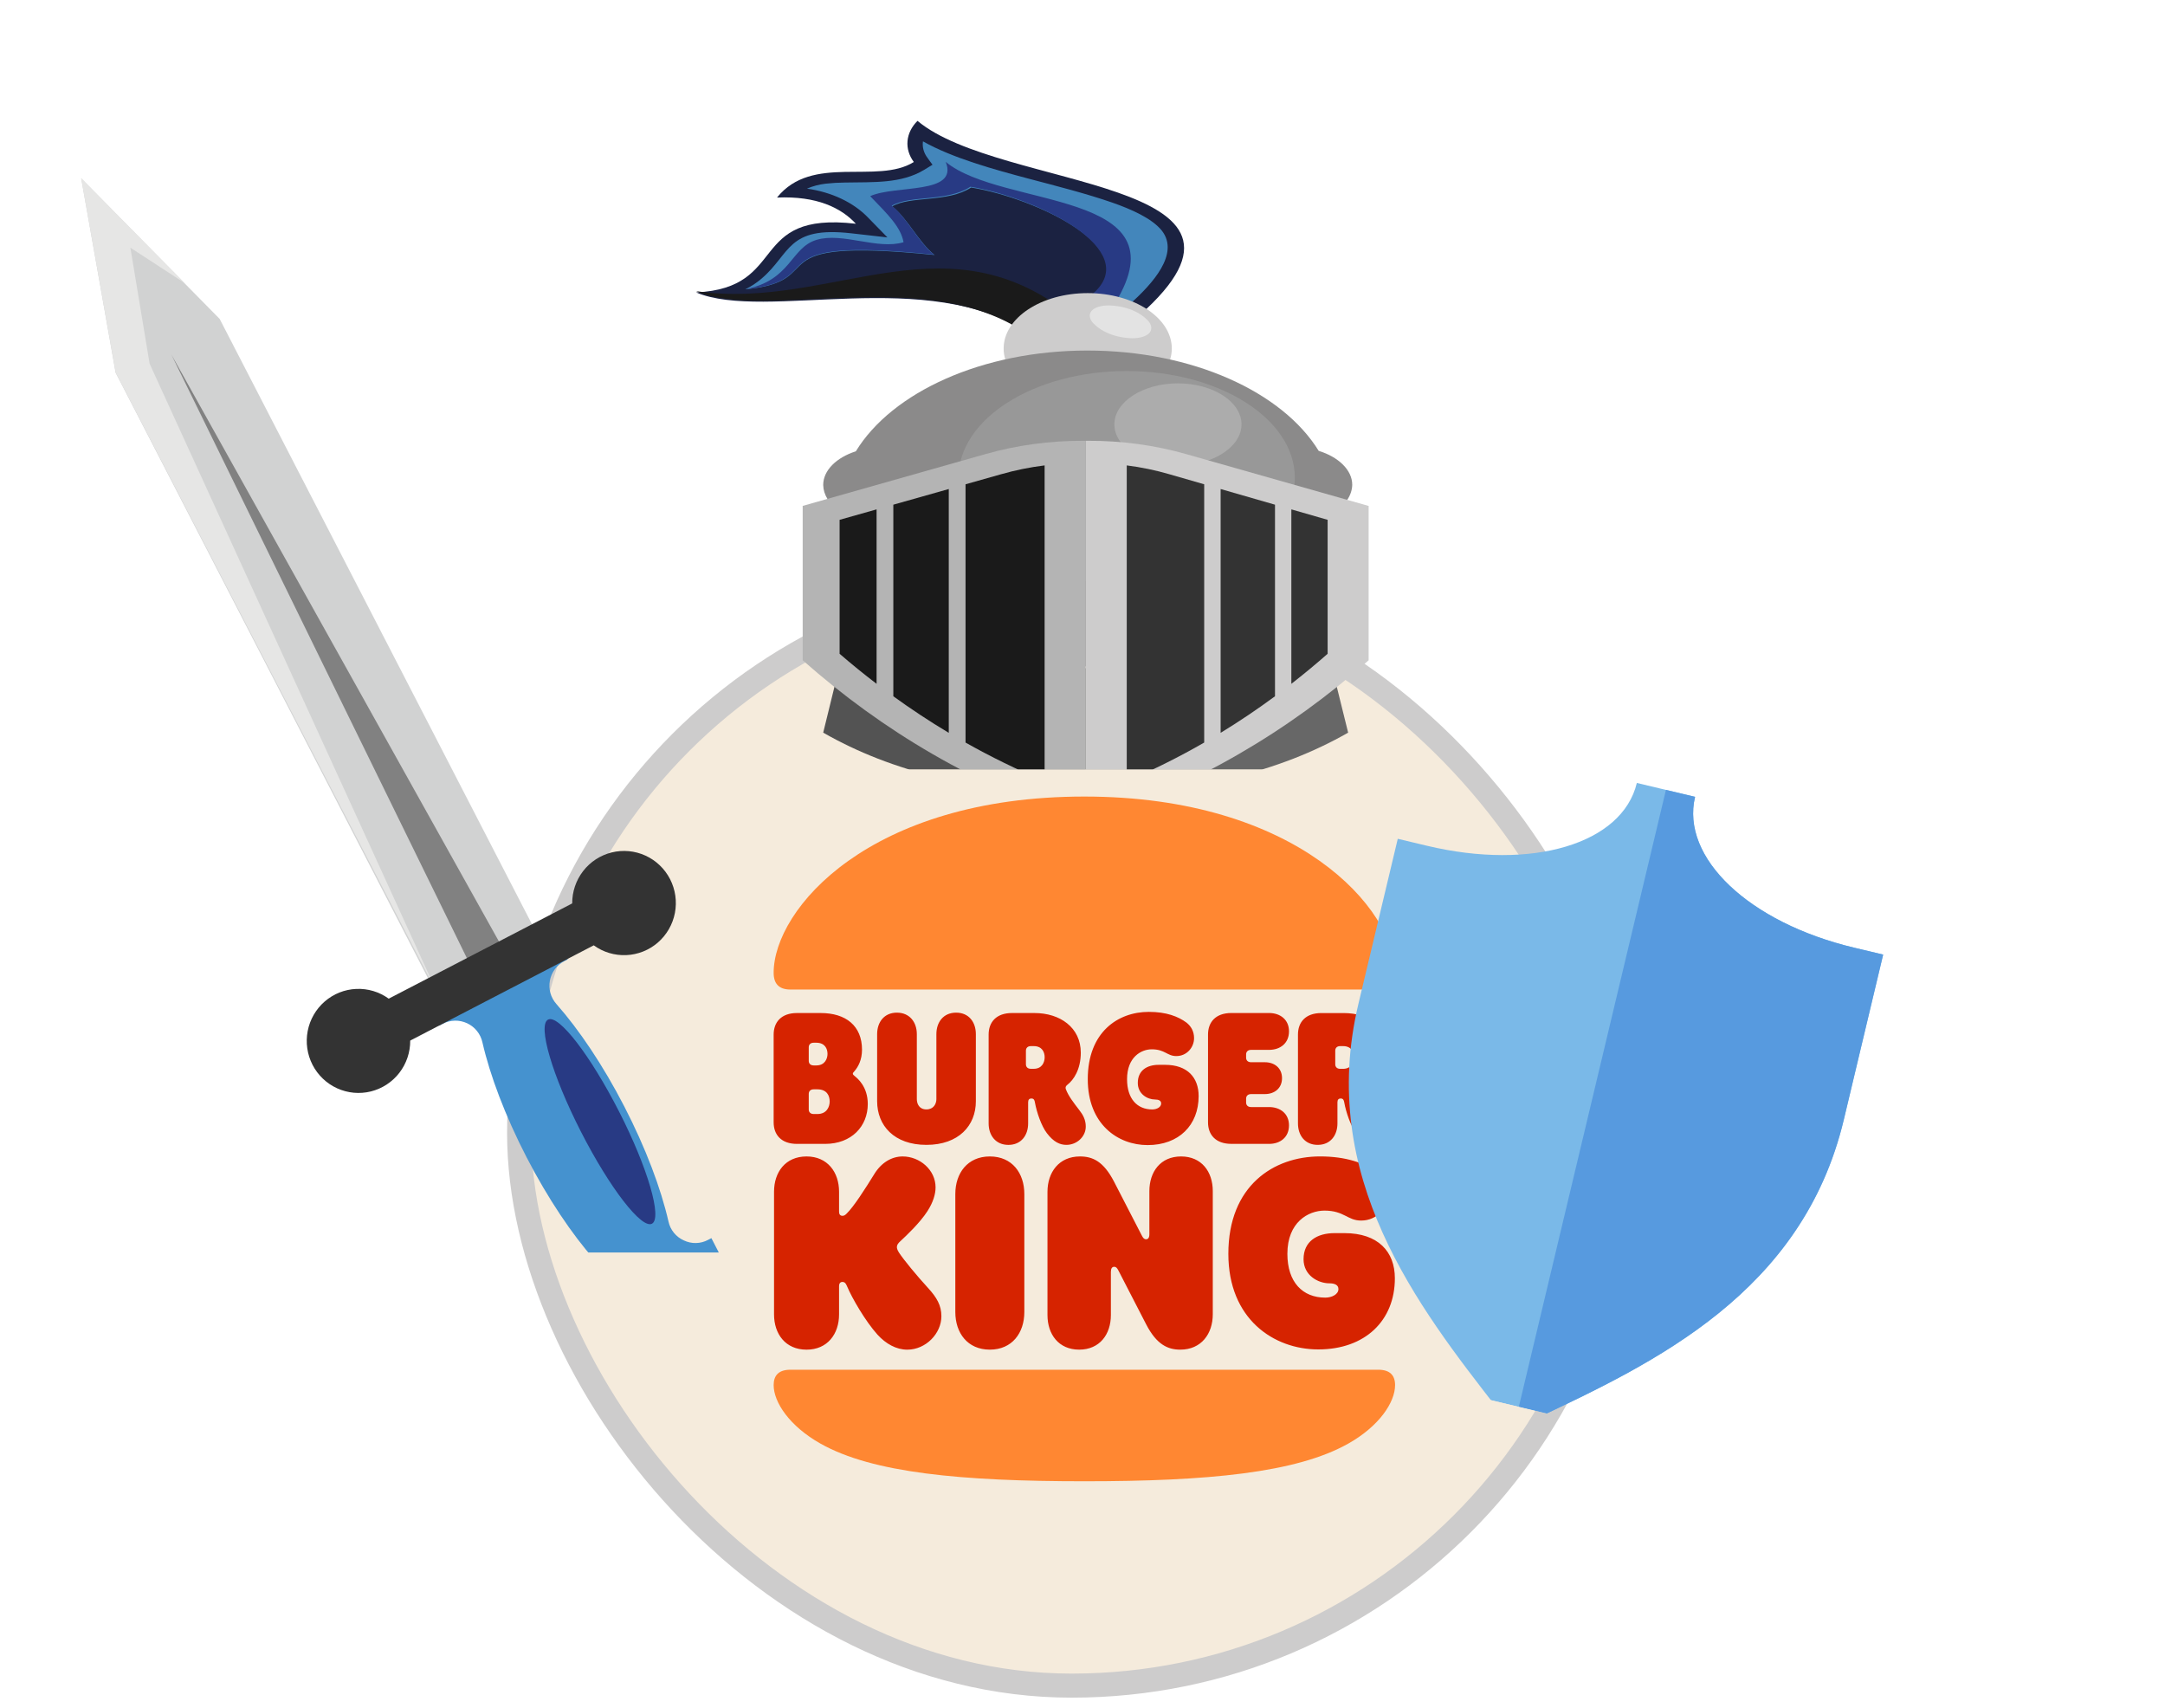 <svg width="90" height="71" viewBox="0 0 90 71" fill="none" xmlns="http://www.w3.org/2000/svg">
<rect x="21.58" y="24.128" width="45.934" height="45.934" rx="22.967" fill="#F5EBDC"/>
<rect x="21.58" y="24.128" width="45.934" height="45.934" rx="22.967" stroke="#CDCCCC"/>
<g clip-path="url(#clip0_508_4810)">
<path d="M45 63.149C38.822 63.149 35.405 62.64 33.181 61.381C31.545 60.456 30.527 59.063 30.527 57.749V40.317C30.527 38.361 31.961 36.123 34.252 34.488C36.156 33.135 39.573 31.527 45 31.527C54.448 31.527 59.473 36.632 59.473 40.317V57.736C59.473 59.062 58.455 60.456 56.806 61.38C54.595 62.64 51.178 63.149 45 63.149Z" fill="#F5EBDC"/>
<path d="M56.045 60.004C53.89 61.22 50.192 61.568 45.077 61.568C39.962 61.568 36.265 61.22 34.11 60.004C32.816 59.275 32.161 58.282 32.161 57.57C32.161 57.164 32.377 56.932 32.857 56.932H57.297C57.778 56.932 57.994 57.164 57.994 57.57C57.994 58.282 57.339 59.275 56.046 60.004H56.045ZM57.297 41.129H32.857C32.376 41.129 32.161 40.881 32.161 40.434C32.161 37.785 36.149 33.108 45.077 33.108C53.924 33.108 57.994 37.785 57.994 40.434C57.994 40.881 57.778 41.129 57.297 41.129Z" fill="#FF8732"/>
<path d="M37.367 52.057C37.292 51.941 37.284 51.866 37.284 51.834C37.284 51.742 37.334 51.676 37.433 51.585C37.666 51.37 38.238 50.832 38.553 50.343C38.793 49.971 38.892 49.632 38.892 49.35C38.892 48.63 38.238 48.067 37.524 48.067C37.068 48.067 36.637 48.324 36.347 48.796C35.958 49.425 35.493 50.153 35.195 50.443C35.12 50.518 35.079 50.534 35.021 50.534C34.922 50.534 34.88 50.468 34.88 50.36V49.533C34.88 48.722 34.4 48.067 33.529 48.067C32.65 48.067 32.177 48.721 32.177 49.533V54.632C32.177 55.443 32.65 56.098 33.529 56.098C34.4 56.098 34.88 55.444 34.88 54.632V53.457C34.88 53.357 34.922 53.283 35.021 53.283C35.154 53.283 35.187 53.416 35.221 53.482C35.411 53.937 35.966 54.905 36.48 55.477C36.829 55.858 37.26 56.098 37.716 56.098C38.487 56.098 39.134 55.427 39.134 54.707C39.134 54.26 38.943 53.929 38.578 53.532C38.114 53.026 37.566 52.363 37.367 52.057V52.057ZM47.706 47.595C49.007 47.595 49.828 46.767 49.828 45.558C49.828 44.789 49.363 44.259 48.435 44.259H48.17C47.681 44.259 47.299 44.491 47.299 45.012C47.299 45.476 47.706 45.7 48.013 45.7C48.17 45.7 48.27 45.749 48.27 45.865C48.27 46.014 48.096 46.113 47.897 46.113C47.275 46.113 46.852 45.674 46.852 44.855C46.852 43.944 47.433 43.614 47.88 43.614C48.427 43.614 48.519 43.895 48.9 43.895C49.339 43.895 49.638 43.531 49.638 43.15C49.638 42.869 49.513 42.654 49.323 42.504C48.975 42.248 48.486 42.058 47.756 42.058C46.471 42.058 45.219 42.902 45.219 44.855C45.218 46.726 46.47 47.595 47.706 47.595ZM33.13 47.545H34.3C35.403 47.545 36.074 46.809 36.074 45.889C36.074 45.153 35.634 44.813 35.535 44.731C35.494 44.697 35.453 44.664 35.453 44.631C35.453 44.59 35.477 44.573 35.519 44.524C35.676 44.342 35.834 44.052 35.834 43.63C35.834 42.637 35.162 42.106 34.117 42.106H33.131C32.476 42.106 32.161 42.488 32.161 43.001V46.651C32.161 47.164 32.476 47.545 33.13 47.545ZM33.62 43.531C33.62 43.423 33.687 43.34 33.827 43.34H33.935C34.291 43.34 34.4 43.588 34.4 43.804C34.4 44.002 34.292 44.284 33.935 44.284H33.828C33.687 44.284 33.62 44.201 33.62 44.093L33.62 43.531ZM33.62 45.468C33.62 45.36 33.687 45.277 33.827 45.277H33.977C34.375 45.277 34.49 45.542 34.49 45.782C34.49 45.998 34.374 46.304 33.977 46.304H33.828C33.687 46.304 33.62 46.221 33.62 46.113V45.468ZM54.778 47.586C55.308 47.586 55.598 47.189 55.598 46.692V45.815C55.598 45.707 55.648 45.658 55.731 45.658C55.83 45.658 55.863 45.716 55.88 45.815C55.955 46.237 56.153 46.808 56.377 47.098C56.659 47.471 56.924 47.587 57.19 47.587C57.62 47.587 57.994 47.247 57.994 46.825C57.994 46.544 57.878 46.336 57.728 46.146C57.446 45.791 57.273 45.559 57.165 45.269C57.14 45.203 57.157 45.145 57.231 45.087C57.489 44.888 57.787 44.449 57.787 43.754C57.787 42.703 56.916 42.107 55.863 42.107H54.927C54.272 42.107 53.957 42.487 53.957 43.001V46.693C53.957 47.19 54.247 47.586 54.778 47.586L54.778 47.586ZM55.507 43.672C55.507 43.564 55.573 43.481 55.714 43.481H55.83C56.179 43.481 56.286 43.729 56.286 43.944C56.286 44.152 56.179 44.425 55.83 44.425H55.714C55.573 44.425 55.507 44.342 55.507 44.234V43.671V43.672ZM41.148 48.067C40.219 48.067 39.713 48.762 39.713 49.631V54.532C39.713 55.402 40.219 56.097 41.148 56.097C42.076 56.097 42.582 55.401 42.582 54.532V49.631C42.582 48.762 42.077 48.067 41.148 48.067ZM55.888 51.254H55.482C54.752 51.254 54.189 51.593 54.189 52.338C54.189 53.017 54.802 53.34 55.258 53.34C55.482 53.34 55.639 53.406 55.639 53.58C55.639 53.795 55.374 53.935 55.092 53.935C54.155 53.935 53.517 53.298 53.517 52.114C53.517 50.798 54.388 50.318 55.059 50.318C55.88 50.318 56.012 50.732 56.584 50.732C57.247 50.732 57.695 50.194 57.695 49.648C57.695 49.242 57.513 48.927 57.223 48.712C56.717 48.339 55.954 48.066 54.876 48.066C52.945 48.066 51.063 49.283 51.063 52.114C51.063 54.821 52.944 56.088 54.802 56.088C56.75 56.088 57.985 54.887 57.985 53.132C57.986 52.024 57.29 51.254 55.888 51.254ZM52.754 47.545C53.219 47.545 53.584 47.272 53.584 46.775C53.584 46.287 53.219 46.014 52.755 46.014H52.008C51.868 46.014 51.801 45.931 51.801 45.823V45.666C51.801 45.558 51.868 45.475 52.009 45.475H52.581C52.979 45.475 53.294 45.235 53.294 44.813C53.294 44.391 52.979 44.151 52.581 44.151H52.008C51.868 44.151 51.801 44.068 51.801 43.96V43.828C51.801 43.72 51.868 43.637 52.009 43.637H52.755C53.219 43.637 53.584 43.364 53.584 42.867C53.584 42.379 53.219 42.105 52.755 42.105H51.188C50.533 42.105 50.218 42.486 50.218 43V46.65C50.218 47.163 50.533 47.544 51.188 47.544H52.755V47.545H52.754M38.511 47.586C39.854 47.586 40.567 46.783 40.567 45.774V42.984C40.567 42.487 40.278 42.09 39.747 42.09C39.216 42.09 38.926 42.487 38.926 42.984V45.682C38.926 45.881 38.81 46.112 38.511 46.112C38.213 46.112 38.113 45.881 38.113 45.682V42.984C38.113 42.487 37.815 42.09 37.284 42.09C36.753 42.09 36.463 42.487 36.463 42.984V45.773C36.464 46.783 37.169 47.586 38.511 47.586L38.511 47.586ZM44.331 47.586C44.763 47.586 45.136 47.247 45.136 46.825C45.136 46.543 45.02 46.336 44.871 46.146C44.63 45.831 44.415 45.558 44.307 45.269C44.282 45.202 44.299 45.144 44.374 45.086C44.631 44.888 44.929 44.449 44.929 43.754C44.929 42.702 44.058 42.106 43.005 42.106H42.068C41.413 42.106 41.098 42.487 41.098 43.001V46.693C41.098 47.189 41.389 47.587 41.919 47.587C42.45 47.587 42.74 47.189 42.74 46.693V45.816C42.74 45.708 42.79 45.658 42.873 45.658C42.972 45.658 43.005 45.716 43.021 45.816C43.096 46.237 43.295 46.809 43.519 47.099C43.801 47.471 44.066 47.586 44.331 47.586ZM42.972 44.424H42.855C42.714 44.424 42.648 44.342 42.648 44.234V43.671C42.648 43.564 42.715 43.481 42.855 43.481H42.971C43.32 43.481 43.427 43.729 43.427 43.944C43.427 44.151 43.32 44.424 42.971 44.424H42.972ZM49.098 48.067C48.244 48.067 47.78 48.704 47.78 49.507V51.295C47.78 51.444 47.73 51.51 47.639 51.51C47.573 51.51 47.523 51.469 47.465 51.353L46.313 49.118C45.873 48.266 45.417 48.067 44.895 48.067C44.025 48.067 43.544 48.721 43.544 49.541V54.657C43.544 55.46 44.008 56.097 44.862 56.097C45.716 56.097 46.18 55.46 46.18 54.657V52.869C46.18 52.72 46.23 52.653 46.321 52.653C46.387 52.653 46.437 52.695 46.495 52.811L47.647 55.046C48.087 55.899 48.559 56.097 49.065 56.097C49.936 56.097 50.416 55.443 50.416 54.624V49.507C50.416 48.704 49.952 48.067 49.098 48.067V48.067Z" fill="#D62300"/>
</g>
<g clip-path="url(#clip1_508_4810)">
<g filter="url(#filter0_d_508_4810)">
<path d="M66.918 55.402L66.304 54.617C62.939 50.298 58.752 44.925 60.47 37.725L62.106 30.864L63.317 31.153C67.689 32.196 71.44 31.073 72.044 28.543L74.465 29.12C73.861 31.651 76.703 34.346 81.074 35.389L82.284 35.677L80.648 42.538C78.93 49.738 72.769 52.643 67.818 54.977L66.918 55.402Z" fill="#7AB9E8"/>
</g>
<g filter="url(#filter1_d_508_4810)">
<path d="M81.074 35.389C76.703 34.346 73.861 31.651 74.465 29.12L73.254 28.832L66.917 55.4L66.918 55.402L67.819 54.977C72.769 52.643 78.93 49.738 80.648 42.538L82.284 35.677L81.074 35.389Z" fill="#579ADF"/>
</g>
</g>
<g clip-path="url(#clip2_508_4810)">
<g filter="url(#filter2_d_508_4810)">
<path fill-rule="evenodd" clip-rule="evenodd" d="M35.148 22.674C34.837 23.935 34.528 25.194 34.221 26.452C37.056 28.075 40.635 28.981 45.132 28.982V23.779L35.148 22.674Z" fill="#535353"/>
<path fill-rule="evenodd" clip-rule="evenodd" d="M55.107 22.674C55.422 23.935 55.734 25.194 56.043 26.452C53.202 28.075 49.63 28.981 45.132 28.982V23.779L55.107 22.674Z" fill="#676767"/>
<path fill-rule="evenodd" clip-rule="evenodd" d="M47.363 9.11C53.84 3.382 41.593 3.925 38.141 1.023C37.898 1.265 37.753 1.557 37.726 1.861C37.699 2.165 37.79 2.469 37.988 2.734C36.456 3.686 33.762 2.387 32.301 4.211C33.956 4.14 34.964 4.636 35.579 5.3C31.04 4.774 32.816 7.973 28.936 8.154C31.826 9.378 38.615 7.028 42.812 9.888C44.707 9.835 45.469 9.168 47.363 9.11Z" fill="#1B2241"/>
<path fill-rule="evenodd" clip-rule="evenodd" d="M28.938 8.101C31.799 9.365 38.538 6.956 42.704 9.888C43.479 9.855 44.242 9.721 44.961 9.491C39.512 4.678 34.676 8.951 28.936 8.101H28.938Z" fill="#1A1A1A"/>
<path fill-rule="evenodd" clip-rule="evenodd" d="M46.985 8.624C46.237 8.682 45.504 8.817 44.805 9.023L44.755 9.036C44.999 8.763 45.239 8.491 45.475 8.218C47.619 6.395 43.108 4.238 40.372 3.795C39.386 4.432 37.868 4.13 37.091 4.577C37.761 5.119 38.177 6.056 38.85 6.598C31.169 5.821 34.668 7.67 30.982 8.028C31.23 7.903 31.455 7.754 31.652 7.586C32.886 6.537 32.703 5.392 35.394 5.698L36.891 5.868C36.627 5.595 36.36 5.322 36.091 5.049C35.485 4.416 34.572 3.983 33.545 3.841C33.785 3.736 34.051 3.666 34.326 3.634C34.589 3.605 34.854 3.589 35.12 3.587C36.317 3.565 37.459 3.636 38.411 3.063L38.765 2.847C38.695 2.753 38.623 2.659 38.56 2.566C38.4 2.356 38.334 2.115 38.368 1.875C39.602 2.572 41.31 3.04 42.772 3.429C43.93 3.735 45.146 4.042 46.245 4.423C47.02 4.695 47.89 5.073 48.302 5.591C49.048 6.555 47.894 7.809 46.985 8.624Z" fill="#4386BB"/>
<path fill-rule="evenodd" clip-rule="evenodd" d="M45.906 8.751C45.517 8.827 45.133 8.918 44.756 9.023L44.707 9.036C44.95 8.761 45.189 8.487 45.425 8.213C47.56 6.378 43.065 4.207 40.339 3.762C39.357 4.403 37.844 4.099 37.069 4.549C37.738 5.094 38.152 6.037 38.822 6.583C31.168 5.8 34.655 7.661 30.982 8.022C32.894 7.647 32.859 6.295 33.946 5.969C35.032 5.644 36.467 6.393 37.561 6.068C37.447 5.441 36.928 4.931 36.174 4.153C37.221 3.677 39.863 4.102 39.314 2.728C41.665 4.677 49.239 3.869 46.365 8.583L45.906 8.751Z" fill="#283A84"/>
<path d="M45.217 12.786C43.287 12.786 41.722 11.756 41.722 10.485C41.722 9.214 43.287 8.183 45.217 8.183C47.147 8.183 48.712 9.214 48.712 10.485C48.712 11.756 47.147 12.786 45.217 12.786Z" fill="#CDCCCC"/>
<path fill-rule="evenodd" clip-rule="evenodd" d="M45.202 10.57C40.82 10.57 37.076 12.307 35.578 14.758C34.774 15.016 34.221 15.548 34.221 16.157C34.225 16.359 34.286 16.558 34.4 16.742C34.514 16.926 34.679 17.089 34.883 17.222C34.957 20.805 39.549 23.697 45.202 23.697C50.854 23.697 55.429 20.812 55.516 17.237C55.729 17.104 55.902 16.938 56.022 16.75C56.143 16.563 56.208 16.358 56.213 16.15C56.213 15.536 55.641 14.993 54.818 14.739C53.315 12.295 49.577 10.57 45.202 10.57Z" fill="#8B8A8A"/>
<path fill-rule="evenodd" clip-rule="evenodd" d="M46.837 20.288C42.984 20.288 39.847 18.3 39.847 15.855C39.847 13.409 42.99 11.422 46.837 11.422C50.683 11.422 53.826 13.409 53.826 15.855C53.826 18.3 50.691 20.288 46.837 20.288Z" fill="#989898"/>
<path fill-rule="evenodd" clip-rule="evenodd" d="M48.968 15.344C47.511 15.344 46.325 14.577 46.325 13.639C46.325 12.7 47.511 11.934 48.968 11.934C50.424 11.934 51.61 12.699 51.61 13.639C51.61 14.579 50.412 15.344 48.968 15.344Z" fill="#ACACAC"/>
<path fill-rule="evenodd" clip-rule="evenodd" d="M45.132 14.321H45.232C46.626 14.315 48.009 14.504 49.314 14.876L56.895 17.029V23.444C53.578 26.379 49.71 28.678 45.132 30.176V14.321Z" fill="#CDCCCC"/>
<path fill-rule="evenodd" clip-rule="evenodd" d="M46.837 15.344C47.441 15.42 48.033 15.543 48.606 15.71L50.059 16.129V26.864C49.034 27.455 47.958 27.992 46.839 28.471V15.344H46.837ZM50.742 16.326L53.002 16.977V24.94C52.288 25.466 51.535 25.976 50.742 26.46V16.326ZM53.682 17.172L55.19 17.606V23.174C54.707 23.599 54.205 24.015 53.682 24.423V17.172Z" fill="#333333"/>
<path fill-rule="evenodd" clip-rule="evenodd" d="M45.132 14.321H45.032C43.641 14.316 42.261 14.505 40.959 14.876L33.368 17.027V23.442C36.687 26.379 40.555 28.678 45.132 30.176V14.321Z" fill="#B4B4B4"/>
<path fill-rule="evenodd" clip-rule="evenodd" d="M43.427 15.344C42.81 15.42 42.206 15.543 41.621 15.71L40.138 16.129V26.864C41.185 27.455 42.283 27.992 43.425 28.471V15.344H43.427ZM39.441 16.326L37.136 16.977V24.94C37.863 25.466 38.632 25.976 39.441 26.46V16.326ZM36.44 17.172L34.903 17.606V23.174C35.394 23.599 35.907 24.015 36.44 24.423V17.172Z" fill="#1A1A1A"/>
<path fill-rule="evenodd" clip-rule="evenodd" d="M46.099 8.695C45.444 8.695 45.131 9.001 45.397 9.377C45.566 9.577 45.807 9.745 46.099 9.865C46.392 9.984 46.724 10.051 47.065 10.059C47.717 10.059 48.031 9.754 47.765 9.377C47.596 9.176 47.354 9.008 47.063 8.889C46.771 8.77 46.439 8.703 46.099 8.695Z" fill="#E3E3E3"/>
</g>
</g>
<g clip-path="url(#clip3_508_4810)">
<g filter="url(#filter3_d_508_4810)">
<path fill-rule="evenodd" clip-rule="evenodd" d="M29.573 47.463L29.436 47.534C29.282 47.617 29.11 47.662 28.934 47.666C28.758 47.67 28.584 47.632 28.426 47.556C28.265 47.484 28.124 47.376 28.014 47.24C27.903 47.104 27.826 46.943 27.789 46.771C27.475 45.4 26.847 43.724 25.954 41.993C25.062 40.263 24.059 38.782 23.13 37.732C23.014 37.601 22.928 37.445 22.881 37.277C22.834 37.108 22.827 36.931 22.859 36.759C22.891 36.587 22.961 36.424 23.066 36.283C23.17 36.143 23.305 36.028 23.461 35.948L23.599 35.877L23.031 34.779L20.363 36.153L17.696 37.526L18.264 38.625L18.4 38.554C18.557 38.472 18.73 38.428 18.906 38.423C19.082 38.419 19.257 38.456 19.417 38.53C19.577 38.605 19.718 38.715 19.828 38.852C19.939 38.99 20.016 39.151 20.054 39.323C20.368 40.693 20.996 42.37 21.889 44.099C22.782 45.828 23.784 47.311 24.713 48.361C24.83 48.492 24.915 48.648 24.962 48.816C25.009 48.985 25.016 49.163 24.985 49.335C24.953 49.507 24.882 49.67 24.777 49.81C24.673 49.951 24.538 50.066 24.382 50.147L24.244 50.217L24.812 51.316L27.48 49.943L30.141 48.563L29.573 47.463Z" fill="#4592CF"/>
<path fill-rule="evenodd" clip-rule="evenodd" d="M22.782 38.379C22.343 38.609 22.953 40.696 24.149 43.037C25.345 45.378 26.671 47.092 27.103 46.862C27.535 46.633 26.932 44.546 25.737 42.205C24.541 39.864 23.223 38.15 22.782 38.379Z" fill="#283A84"/>
<path fill-rule="evenodd" clip-rule="evenodd" d="M3.375 3.41L4.805 11.489L18.142 37.336L22.469 35.103L9.132 9.256L3.375 3.41Z" fill="#D1D2D2"/>
<path fill-rule="evenodd" clip-rule="evenodd" d="M7.691 7.774L5.42 6.295L6.219 11.115L18.207 37.336L4.811 11.489L3.375 3.41L7.691 7.774Z" fill="#E6E6E5"/>
<path fill-rule="evenodd" clip-rule="evenodd" d="M7.126 10.741L13.428 23.611L19.731 36.483L20.419 36.133L21.105 35.783L14.116 23.263L7.126 10.741Z" fill="#818181"/>
<path fill-rule="evenodd" clip-rule="evenodd" d="M23.787 33.55L16.159 37.509C15.767 37.225 15.291 37.082 14.808 37.104C14.325 37.125 13.864 37.309 13.498 37.627C13.132 37.944 12.883 38.377 12.791 38.854C12.699 39.331 12.77 39.825 12.991 40.257C13.213 40.689 13.573 41.033 14.013 41.234C14.453 41.435 14.948 41.481 15.417 41.365C15.886 41.248 16.303 40.977 16.6 40.593C16.896 40.21 17.056 39.737 17.053 39.251L24.682 35.292C25.075 35.577 25.551 35.72 26.035 35.699C26.518 35.678 26.981 35.494 27.348 35.176C27.714 34.858 27.964 34.425 28.056 33.947C28.148 33.469 28.077 32.974 27.855 32.541C27.633 32.109 27.273 31.764 26.832 31.563C26.391 31.361 25.895 31.316 25.425 31.432C24.955 31.549 24.538 31.821 24.241 32.206C23.944 32.59 23.784 33.064 23.787 33.55Z" fill="#333333"/>
</g>
</g>
<defs>
<filter id="filter0_d_508_4810" x="52.071" y="28.543" width="30.213" height="34.859" filterUnits="userSpaceOnUse" color-interpolation-filters="sRGB">
<feFlood flood-opacity="0" result="BackgroundImageFix"/>
<feColorMatrix in="SourceAlpha" type="matrix" values="0 0 0 0 0 0 0 0 0 0 0 0 0 0 0 0 0 0 127 0" result="hardAlpha"/>
<feOffset dx="-4" dy="4"/>
<feGaussianBlur stdDeviation="2"/>
<feComposite in2="hardAlpha" operator="out"/>
<feColorMatrix type="matrix" values="0 0 0 0 0 0 0 0 0 0 0 0 0 0 0 0 0 0 0.25 0"/>
<feBlend mode="normal" in2="BackgroundImageFix" result="effect1_dropShadow_508_4810"/>
<feBlend mode="normal" in="SourceGraphic" in2="effect1_dropShadow_508_4810" result="shape"/>
</filter>
<filter id="filter1_d_508_4810" x="58.917" y="28.832" width="23.368" height="34.57" filterUnits="userSpaceOnUse" color-interpolation-filters="sRGB">
<feFlood flood-opacity="0" result="BackgroundImageFix"/>
<feColorMatrix in="SourceAlpha" type="matrix" values="0 0 0 0 0 0 0 0 0 0 0 0 0 0 0 0 0 0 127 0" result="hardAlpha"/>
<feOffset dx="-4" dy="4"/>
<feGaussianBlur stdDeviation="2"/>
<feComposite in2="hardAlpha" operator="out"/>
<feColorMatrix type="matrix" values="0 0 0 0 0 0 0 0 0 0 0 0 0 0 0 0 0 0 0.25 0"/>
<feBlend mode="normal" in2="BackgroundImageFix" result="effect1_dropShadow_508_4810"/>
<feBlend mode="normal" in="SourceGraphic" in2="effect1_dropShadow_508_4810" result="shape"/>
</filter>
<filter id="filter2_d_508_4810" x="18.936" y="-4.977" width="47.959" height="49.153" filterUnits="userSpaceOnUse" color-interpolation-filters="sRGB">
<feFlood flood-opacity="0" result="BackgroundImageFix"/>
<feColorMatrix in="SourceAlpha" type="matrix" values="0 0 0 0 0 0 0 0 0 0 0 0 0 0 0 0 0 0 127 0" result="hardAlpha"/>
<feOffset dy="4"/>
<feGaussianBlur stdDeviation="5"/>
<feComposite in2="hardAlpha" operator="out"/>
<feColorMatrix type="matrix" values="0 0 0 0 0 0 0 0 0 0 0 0 0 0 0 0 0 0 0.5 0"/>
<feBlend mode="normal" in2="BackgroundImageFix" result="effect1_dropShadow_508_4810"/>
<feBlend mode="normal" in="SourceGraphic" in2="effect1_dropShadow_508_4810" result="shape"/>
</filter>
<filter id="filter3_d_508_4810" x="-6.625" y="-2.59" width="46.766" height="67.906" filterUnits="userSpaceOnUse" color-interpolation-filters="sRGB">
<feFlood flood-opacity="0" result="BackgroundImageFix"/>
<feColorMatrix in="SourceAlpha" type="matrix" values="0 0 0 0 0 0 0 0 0 0 0 0 0 0 0 0 0 0 127 0" result="hardAlpha"/>
<feOffset dy="4"/>
<feGaussianBlur stdDeviation="5"/>
<feComposite in2="hardAlpha" operator="out"/>
<feColorMatrix type="matrix" values="0 0 0 0 0 0 0 0 0 0 0 0 0 0 0 0 0 0 0.5 0"/>
<feBlend mode="normal" in2="BackgroundImageFix" result="effect1_dropShadow_508_4810"/>
<feBlend mode="normal" in="SourceGraphic" in2="effect1_dropShadow_508_4810" result="shape"/>
</filter>
<clipPath id="clip0_508_4810">
<rect width="30" height="32.676" fill="white" transform="translate(30 31)"/>
</clipPath>
<clipPath id="clip1_508_4810">
<rect width="35.826" height="35.826" fill="white" transform="translate(55.152 19.739) rotate(13.417)"/>
</clipPath>
<clipPath id="clip2_508_4810">
<rect width="30.687" height="31.986" fill="white" transform="matrix(-1 0 0 1 57.748 0)"/>
</clipPath>
<clipPath id="clip3_508_4810">
<rect width="28.994" height="52.066" fill="white" transform="matrix(-1 0 0 1 29.971 0)"/>
</clipPath>
</defs>
</svg>

